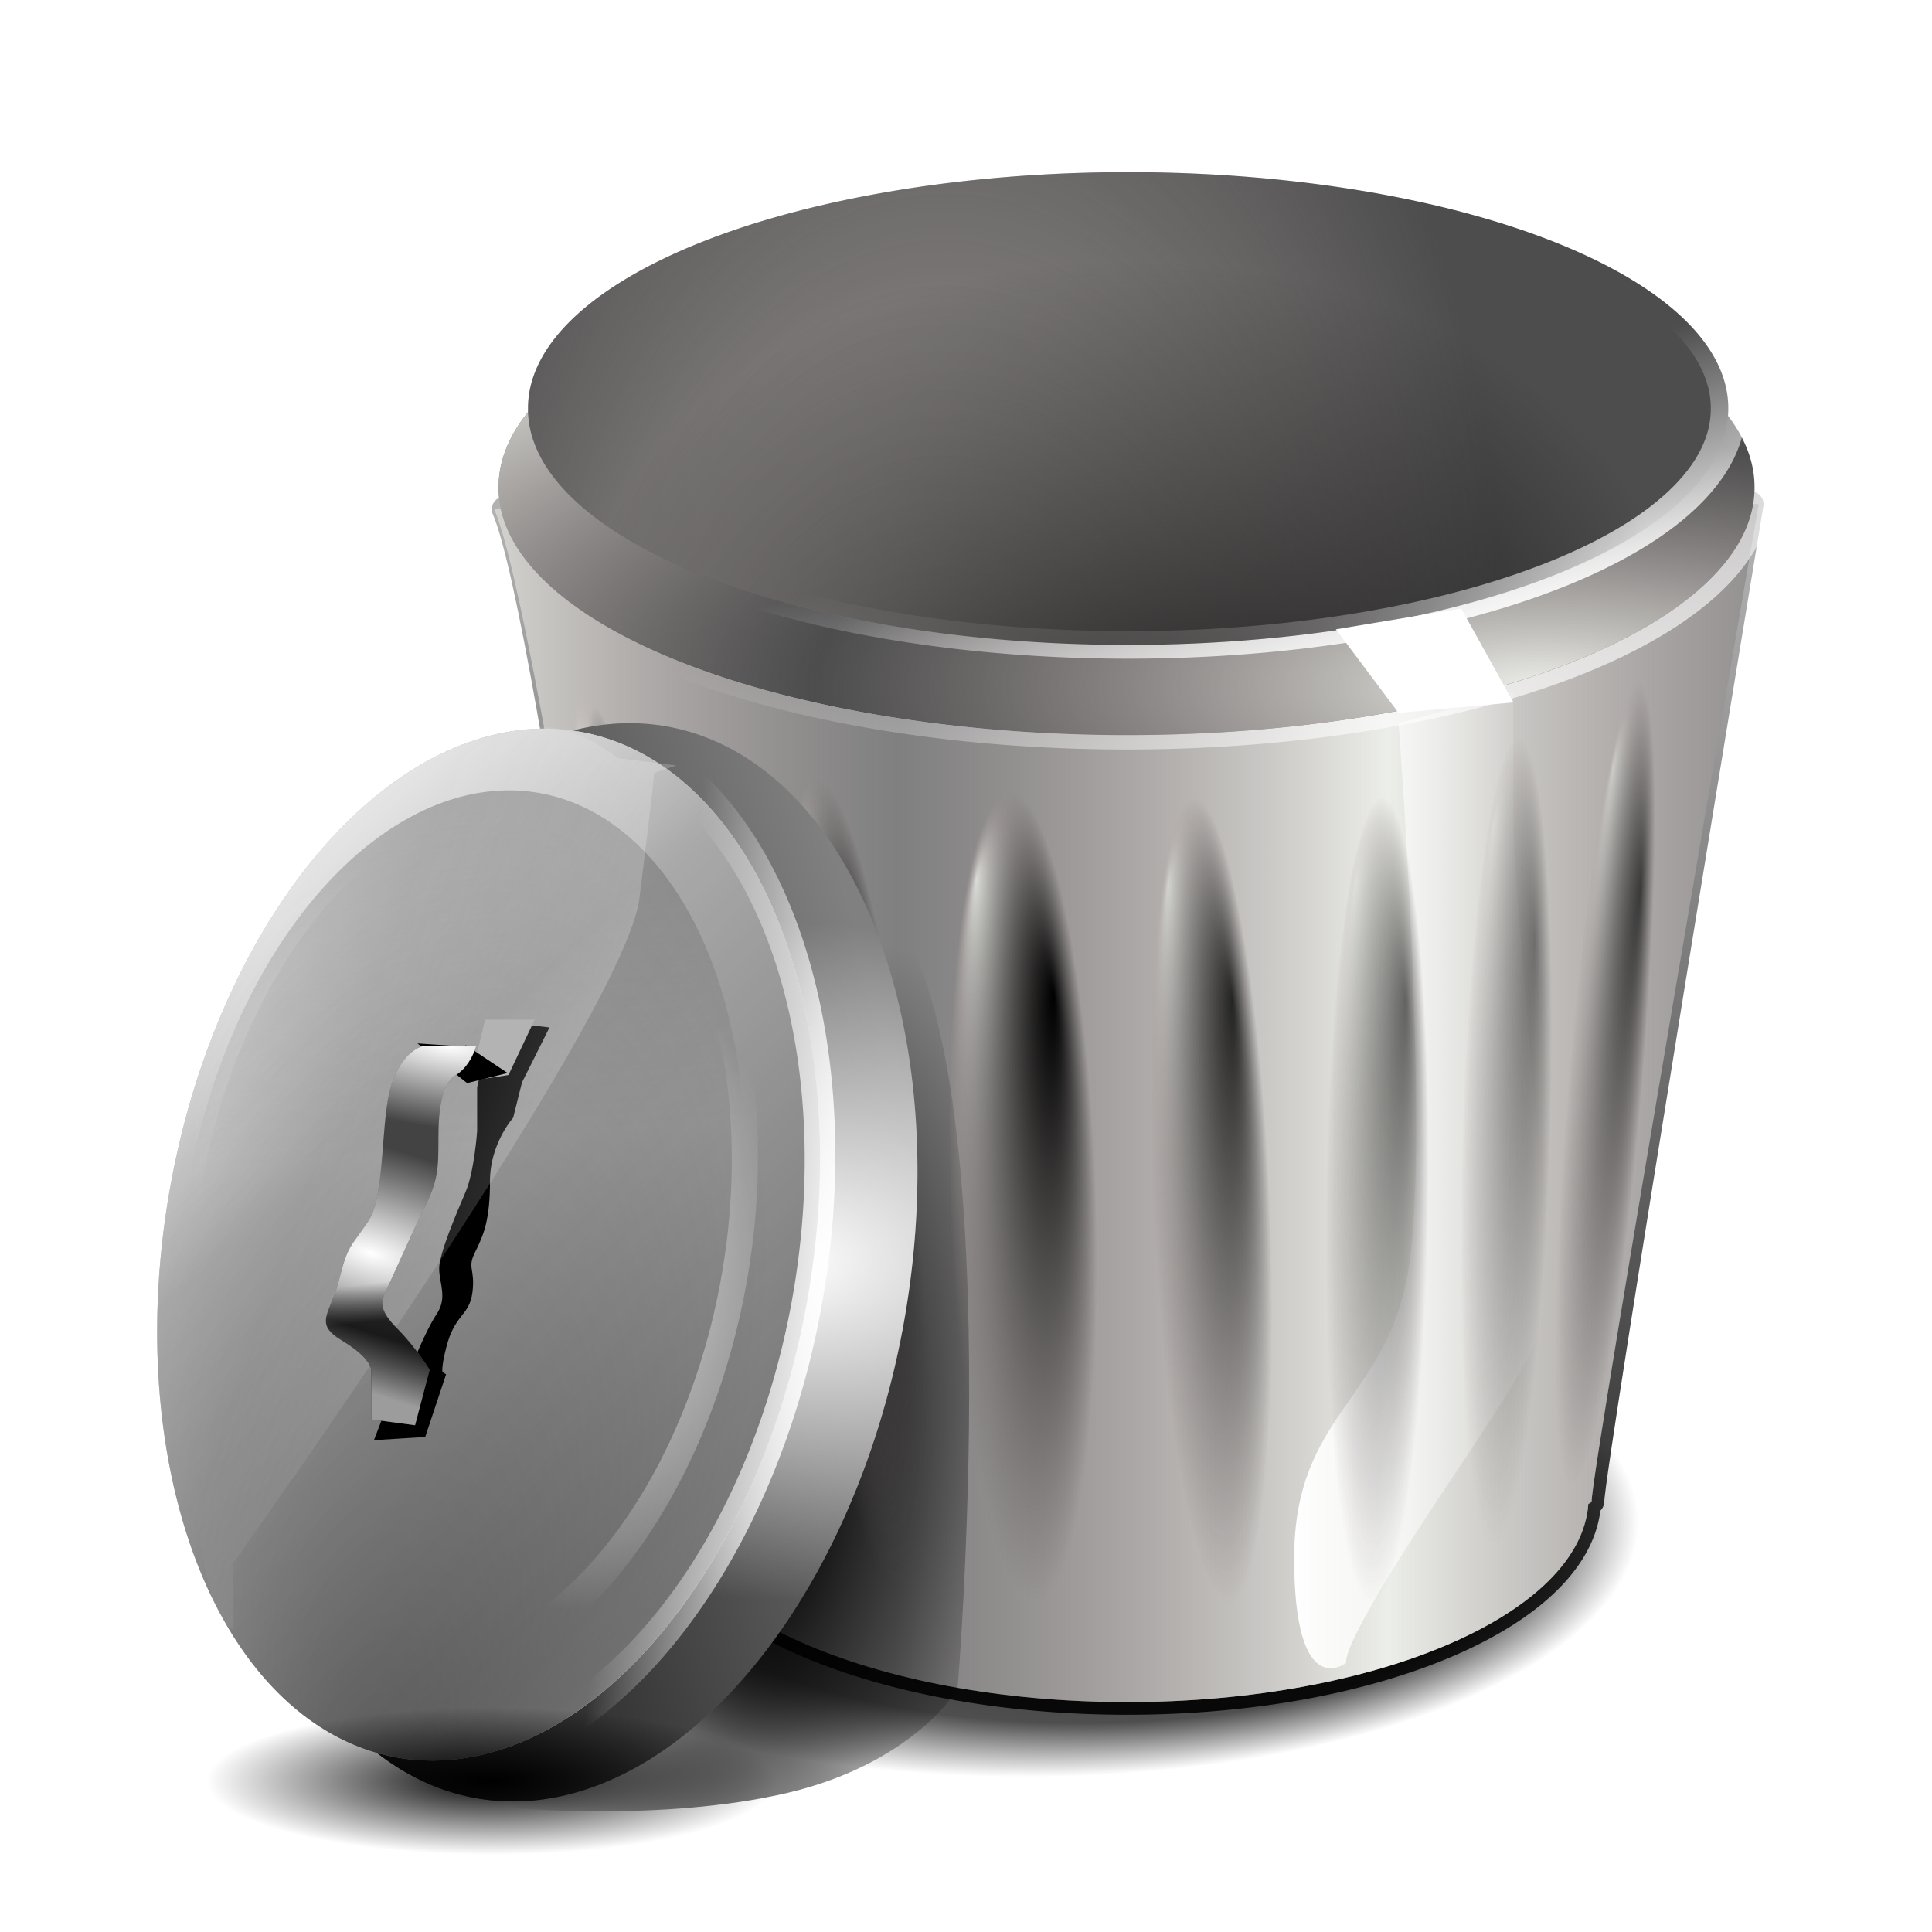<?xml version="1.0" encoding="UTF-8" standalone="no"?>
<!-- Created with Inkscape (http://www.inkscape.org/) -->

<svg
   xmlns:dc="http://purl.org/dc/elements/1.1/"
   xmlns:cc="http://creativecommons.org/ns#"
   xmlns:rdf="http://www.w3.org/1999/02/22-rdf-syntax-ns#"
   xmlns:svg="http://www.w3.org/2000/svg"
   xmlns="http://www.w3.org/2000/svg"
   xmlns:xlink="http://www.w3.org/1999/xlink"
   xmlns:sodipodi="http://sodipodi.sourceforge.net/DTD/sodipodi-0.dtd"
   xmlns:inkscape="http://www.inkscape.org/namespaces/inkscape"
   width="250"
   height="250"
   viewBox="0 0 250 250"
   preserveAspectRatio="xMidYMid meet"
   id="svg2"
   sodipodi:version="0.32"
   inkscape:version="0.48.3.1 r9886"
   sodipodi:docname="trash.svg"
   inkscape:output_extension="org.inkscape.output.svg.inkscape"
   version="1.0"
   inkscape:export-filename="/home/hrum/Pictures/openclipart/trash.png"
   inkscape:export-xdpi="29"
   inkscape:export-ydpi="29">
  <title
     id="title162">trash</title>
  <defs
     id="defs4">
    <inkscape:perspective
       sodipodi:type="inkscape:persp3d"
       inkscape:vp_x="0 : 526.18109 : 1"
       inkscape:vp_y="0 : 1000 : 0"
       inkscape:vp_z="744.09448 : 526.18109 : 1"
       inkscape:persp3d-origin="372.04724 : 350.78739 : 1"
       id="perspective160" />
    <linearGradient
       id="linearGradient3482"
       inkscape:collect="always">
      <stop
         id="stop3484"
         offset="0"
         style="stop-color:#ffffff;stop-opacity:0.751" />
      <stop
         id="stop3486"
         offset="1"
         style="stop-color:#ffffff;stop-opacity:0;" />
    </linearGradient>
    <linearGradient
       inkscape:collect="always"
       id="linearGradient3470">
      <stop
         style="stop-color:#000000;stop-opacity:1;"
         offset="0"
         id="stop3472" />
      <stop
         style="stop-color:#000000;stop-opacity:0;"
         offset="1"
         id="stop3474" />
    </linearGradient>
    <linearGradient
       inkscape:collect="always"
       id="linearGradient3438">
      <stop
         style="stop-color:#000000;stop-opacity:1;"
         offset="0"
         id="stop3440" />
      <stop
         style="stop-color:#000000;stop-opacity:0;"
         offset="1"
         id="stop3442" />
    </linearGradient>
    <linearGradient
       inkscape:collect="always"
       id="linearGradient3398">
      <stop
         style="stop-color:#000000;stop-opacity:1;"
         offset="0"
         id="stop3400" />
      <stop
         style="stop-color:#000000;stop-opacity:0;"
         offset="1"
         id="stop3402" />
    </linearGradient>
    <linearGradient
       inkscape:collect="always"
       id="linearGradient3390">
      <stop
         style="stop-color:#ffffff;stop-opacity:1;"
         offset="0"
         id="stop3392" />
      <stop
         style="stop-color:#ffffff;stop-opacity:0;"
         offset="1"
         id="stop3394" />
    </linearGradient>
    <linearGradient
       inkscape:collect="always"
       id="linearGradient3334">
      <stop
         style="stop-color:#000000;stop-opacity:1;"
         offset="0"
         id="stop3336" />
      <stop
         style="stop-color:#000000;stop-opacity:0;"
         offset="1"
         id="stop3338" />
    </linearGradient>
    <linearGradient
       id="linearGradient3308"
       inkscape:collect="always">
      <stop
         id="stop3310"
         offset="0"
         style="stop-color:#000000;stop-opacity:0.287" />
      <stop
         id="stop3312"
         offset="1"
         style="stop-color:#000000;stop-opacity:0;" />
    </linearGradient>
    <linearGradient
       inkscape:collect="always"
       id="linearGradient3274">
      <stop
         style="stop-color:#000000;stop-opacity:1;"
         offset="0"
         id="stop3276" />
      <stop
         style="stop-color:#000000;stop-opacity:0;"
         offset="1"
         id="stop3278" />
    </linearGradient>
    <linearGradient
       inkscape:collect="always"
       id="linearGradient3250">
      <stop
         style="stop-color:#000000;stop-opacity:1;"
         offset="0"
         id="stop3252" />
      <stop
         id="stop3258"
         offset="0.728"
         style="stop-color:#000000;stop-opacity:0.811" />
      <stop
         style="stop-color:#000000;stop-opacity:0;"
         offset="1"
         id="stop3254" />
    </linearGradient>
    <linearGradient
       inkscape:collect="always"
       id="linearGradient3240">
      <stop
         style="stop-color:#ffffff;stop-opacity:1;"
         offset="0"
         id="stop3242" />
      <stop
         style="stop-color:#ffffff;stop-opacity:0;"
         offset="1"
         id="stop3244" />
    </linearGradient>
    <linearGradient
       inkscape:collect="always"
       id="linearGradient3228">
      <stop
         style="stop-color:#000000;stop-opacity:1;"
         offset="0"
         id="stop3230" />
      <stop
         style="stop-color:#000000;stop-opacity:0;"
         offset="1"
         id="stop3232" />
    </linearGradient>
    <linearGradient
       inkscape:collect="always"
       id="linearGradient3137">
      <stop
         style="stop-color:#000000;stop-opacity:1;"
         offset="0"
         id="stop3139" />
      <stop
         style="stop-color:#000000;stop-opacity:0;"
         offset="1"
         id="stop3141" />
    </linearGradient>
    <linearGradient
       inkscape:collect="always"
       id="linearGradient3129">
      <stop
         style="stop-color:#ffffff;stop-opacity:1;"
         offset="0"
         id="stop3131" />
      <stop
         style="stop-color:#ffffff;stop-opacity:0;"
         offset="1"
         id="stop3133" />
    </linearGradient>
    <linearGradient
       inkscape:collect="always"
       id="linearGradient3121">
      <stop
         style="stop-color:#ffffff;stop-opacity:1;"
         offset="0"
         id="stop3123" />
      <stop
         style="stop-color:#ffffff;stop-opacity:0;"
         offset="1"
         id="stop3125" />
    </linearGradient>
    <linearGradient
       inkscape:collect="always"
       id="linearGradient2958">
      <stop
         style="stop-color:#000000;stop-opacity:1;"
         offset="0"
         id="stop2960" />
      <stop
         style="stop-color:#000000;stop-opacity:0;"
         offset="1"
         id="stop2962" />
    </linearGradient>
    <linearGradient
       id="linearGradient2898">
      <stop
         style="stop-color:#eceee9;stop-opacity:1;"
         offset="0"
         id="stop2900" />
      <stop
         style="stop-color:#c6b6b6;stop-opacity:0;"
         offset="1"
         id="stop2902" />
    </linearGradient>
    <radialGradient
       inkscape:collect="always"
       xlink:href="#linearGradient2898"
       id="radialGradient2904"
       cx="204.14"
       cy="464.341"
       fx="199.919"
       fy="598.39"
       r="171.429"
       gradientTransform="matrix(0.926,-4.6209423e-8,6.1492962e-8,1.989,45.685,-460.636)"
       gradientUnits="userSpaceOnUse" />
    <radialGradient
       inkscape:collect="always"
       xlink:href="#linearGradient2898"
       id="radialGradient2916"
       cx="398.49"
       cy="499.075"
       fx="398.49"
       fy="499.075"
       r="171.429"
       gradientTransform="matrix(1.155,0,0,0.5,-61.865,180.467)"
       gradientUnits="userSpaceOnUse"
       spreadMethod="reflect" />
    <linearGradient
       inkscape:collect="always"
       xlink:href="#linearGradient2898"
       id="linearGradient2944"
       x1="368.311"
       y1="546.772"
       x2="502.325"
       y2="546.772"
       gradientUnits="userSpaceOnUse"
       spreadMethod="reflect"
       gradientTransform="matrix(0.473,0,0,0.473,110.433,439.57)" />
    <radialGradient
       inkscape:collect="always"
       xlink:href="#linearGradient2898"
       id="radialGradient2970"
       gradientUnits="userSpaceOnUse"
       gradientTransform="matrix(1,0,0,4.125,0,-1763.933)"
       cx="264.66"
       cy="564.458"
       fx="252.538"
       fy="545.357"
       r="24.244" />
    <radialGradient
       inkscape:collect="always"
       xlink:href="#linearGradient2958"
       id="radialGradient2972"
       gradientUnits="userSpaceOnUse"
       gradientTransform="matrix(1,0,0,4.125,0,-1763.933)"
       cx="264.66"
       cy="564.458"
       fx="277.077"
       fy="552.417"
       r="24.244" />
    <radialGradient
       inkscape:collect="always"
       xlink:href="#linearGradient2898"
       id="radialGradient2980"
       gradientUnits="userSpaceOnUse"
       gradientTransform="matrix(1,0,0,4.125,0,-1763.933)"
       cx="264.66"
       cy="564.458"
       fx="252.538"
       fy="545.357"
       r="24.244" />
    <radialGradient
       inkscape:collect="always"
       xlink:href="#linearGradient2958"
       id="radialGradient2982"
       gradientUnits="userSpaceOnUse"
       gradientTransform="matrix(1,0,0,4.125,0,-1763.933)"
       cx="264.66"
       cy="564.458"
       fx="277.077"
       fy="552.417"
       r="24.244" />
    <radialGradient
       inkscape:collect="always"
       xlink:href="#linearGradient2898"
       id="radialGradient2990"
       gradientUnits="userSpaceOnUse"
       gradientTransform="matrix(1,0,0,4.125,0,-1763.933)"
       cx="264.66"
       cy="564.458"
       fx="252.538"
       fy="545.357"
       r="24.244" />
    <radialGradient
       inkscape:collect="always"
       xlink:href="#linearGradient2958"
       id="radialGradient2992"
       gradientUnits="userSpaceOnUse"
       gradientTransform="matrix(1,0,0,4.125,0,-1763.933)"
       cx="264.66"
       cy="564.458"
       fx="277.077"
       fy="552.417"
       r="24.244" />
    <radialGradient
       inkscape:collect="always"
       xlink:href="#linearGradient2898"
       id="radialGradient3000"
       gradientUnits="userSpaceOnUse"
       gradientTransform="matrix(1,0,0,4.125,0,-1763.933)"
       cx="264.66"
       cy="564.458"
       fx="252.538"
       fy="545.357"
       r="24.244" />
    <radialGradient
       inkscape:collect="always"
       xlink:href="#linearGradient2958"
       id="radialGradient3002"
       gradientUnits="userSpaceOnUse"
       gradientTransform="matrix(1,0,0,4.125,0,-1763.933)"
       cx="264.66"
       cy="564.458"
       fx="277.077"
       fy="552.417"
       r="24.244" />
    <radialGradient
       inkscape:collect="always"
       xlink:href="#linearGradient2898"
       id="radialGradient3010"
       gradientUnits="userSpaceOnUse"
       gradientTransform="matrix(1,0,0,4.125,0,-1763.933)"
       cx="264.66"
       cy="564.458"
       fx="252.538"
       fy="545.357"
       r="24.244" />
    <radialGradient
       inkscape:collect="always"
       xlink:href="#linearGradient2958"
       id="radialGradient3012"
       gradientUnits="userSpaceOnUse"
       gradientTransform="matrix(1,0,0,4.125,0,-1763.933)"
       cx="264.66"
       cy="564.458"
       fx="277.077"
       fy="552.417"
       r="24.244" />
    <radialGradient
       inkscape:collect="always"
       xlink:href="#linearGradient2898"
       id="radialGradient3086"
       gradientUnits="userSpaceOnUse"
       gradientTransform="matrix(1,0,0,4.125,0,-1763.933)"
       cx="264.66"
       cy="564.458"
       fx="252.538"
       fy="545.357"
       r="24.244" />
    <radialGradient
       inkscape:collect="always"
       xlink:href="#linearGradient2958"
       id="radialGradient3088"
       gradientUnits="userSpaceOnUse"
       gradientTransform="matrix(1,0,0,4.125,0,-1763.933)"
       cx="264.66"
       cy="564.458"
       fx="277.077"
       fy="552.417"
       r="24.244" />
    <radialGradient
       inkscape:collect="always"
       xlink:href="#linearGradient2898"
       id="radialGradient3090"
       gradientUnits="userSpaceOnUse"
       gradientTransform="matrix(1,0,0,4.125,0,-1763.933)"
       cx="264.66"
       cy="564.458"
       fx="252.538"
       fy="545.357"
       r="24.244" />
    <radialGradient
       inkscape:collect="always"
       xlink:href="#linearGradient2958"
       id="radialGradient3092"
       gradientUnits="userSpaceOnUse"
       gradientTransform="matrix(1,0,0,4.125,0,-1763.933)"
       cx="264.66"
       cy="564.458"
       fx="277.077"
       fy="552.417"
       r="24.244" />
    <linearGradient
       inkscape:collect="always"
       xlink:href="#linearGradient3121"
       id="linearGradient3127"
       x1="396.953"
       y1="442.709"
       x2="365.059"
       y2="360.934"
       gradientUnits="userSpaceOnUse" />
    <linearGradient
       inkscape:collect="always"
       xlink:href="#linearGradient3129"
       id="linearGradient3135"
       x1="449.626"
       y1="486.284"
       x2="349.367"
       y2="314.886"
       gradientUnits="userSpaceOnUse" />
    <linearGradient
       inkscape:collect="always"
       xlink:href="#linearGradient3137"
       id="linearGradient3143"
       x1="356.76"
       y1="756.884"
       x2="368.414"
       y2="205.34"
       gradientUnits="userSpaceOnUse"
       gradientTransform="matrix(0.473,0,0,0.473,110.433,439.57)" />
    <radialGradient
       inkscape:collect="always"
       xlink:href="#linearGradient2898"
       id="radialGradient3196"
       gradientUnits="userSpaceOnUse"
       gradientTransform="matrix(1,0,0,4.125,0,-1763.933)"
       cx="264.66"
       cy="564.458"
       fx="252.538"
       fy="545.357"
       r="24.244" />
    <radialGradient
       inkscape:collect="always"
       xlink:href="#linearGradient2958"
       id="radialGradient3198"
       gradientUnits="userSpaceOnUse"
       gradientTransform="matrix(1,0,0,4.125,0,-1763.933)"
       cx="264.66"
       cy="564.458"
       fx="277.077"
       fy="552.417"
       r="24.244" />
    <radialGradient
       inkscape:collect="always"
       xlink:href="#linearGradient3228"
       id="radialGradient3234"
       cx="285.714"
       cy="532.362"
       fx="292.744"
       fy="648.239"
       r="171.429"
       gradientTransform="matrix(0.913,2.7805358e-8,0,0.816,24.844,12.107)"
       gradientUnits="userSpaceOnUse" />
    <linearGradient
       inkscape:collect="always"
       xlink:href="#linearGradient3240"
       id="linearGradient3246"
       x1="342.857"
       y1="551.689"
       x2="411.429"
       y2="551.689"
       gradientUnits="userSpaceOnUse"
       gradientTransform="matrix(0.473,0,0,0.473,110.433,439.57)" />
    <radialGradient
       inkscape:collect="always"
       xlink:href="#linearGradient3250"
       id="radialGradient3256"
       cx="284.863"
       cy="667.494"
       fx="343.452"
       fy="706.104"
       r="173.746"
       gradientTransform="matrix(1,0,0,0.366,0,423.005)"
       gradientUnits="userSpaceOnUse" />
    <linearGradient
       inkscape:collect="always"
       xlink:href="#linearGradient3274"
       id="linearGradient3272"
       x1="312.565"
       y1="728.258"
       x2="500.297"
       y2="590.708"
       gradientUnits="userSpaceOnUse" />
    <radialGradient
       inkscape:collect="always"
       xlink:href="#linearGradient3240"
       id="radialGradient3286"
       cx="400.02"
       cy="588.425"
       fx="400.02"
       fy="588.425"
       r="107.076"
       gradientTransform="matrix(0.172,0.708,-1.475,0.218,1268.111,213.42)"
       gradientUnits="userSpaceOnUse" />
    <linearGradient
       inkscape:collect="always"
       xlink:href="#linearGradient3274"
       id="linearGradient3296"
       x1="738.841"
       y1="935.024"
       x2="300.947"
       y2="534.756"
       gradientUnits="userSpaceOnUse" />
    <linearGradient
       inkscape:collect="always"
       xlink:href="#linearGradient3121"
       id="linearGradient3300"
       gradientUnits="userSpaceOnUse"
       x1="393.427"
       y1="410.528"
       x2="476.029"
       y2="498.666" />
    <radialGradient
       inkscape:collect="always"
       xlink:href="#linearGradient3308"
       id="radialGradient3304"
       cx="388.668"
       cy="655.158"
       fx="394.225"
       fy="754.89"
       r="107.076"
       gradientTransform="matrix(1,0,0,1.16,0,-101.867)"
       gradientUnits="userSpaceOnUse" />
    <linearGradient
       inkscape:collect="always"
       xlink:href="#linearGradient3129"
       id="linearGradient3322"
       x1="519.142"
       y1="639.38"
       x2="452.309"
       y2="645.062"
       gradientUnits="userSpaceOnUse" />
    <radialGradient
       inkscape:collect="always"
       xlink:href="#linearGradient3334"
       id="radialGradient3340"
       cx="196.998"
       cy="623.3"
       fx="196.998"
       fy="623.3"
       r="69.277"
       gradientTransform="matrix(0.98,0.2,-0.467,2.287,419.63,-785.857)"
       gradientUnits="userSpaceOnUse" />
    <filter
       inkscape:collect="always"
       id="filter3382"
       color-interpolation-filters="sRGB">
      <feGaussianBlur
         inkscape:collect="always"
         stdDeviation="2.156"
         id="feGaussianBlur3384" />
    </filter>
    <radialGradient
       inkscape:collect="always"
       xlink:href="#linearGradient3390"
       id="radialGradient3396"
       cx="401.509"
       cy="662.972"
       fx="401.509"
       fy="662.972"
       r="112.076"
       gradientTransform="matrix(0.822,-0.42,0.794,0.793,-439.664,275.579)"
       gradientUnits="userSpaceOnUse" />
    <linearGradient
       inkscape:collect="always"
       xlink:href="#linearGradient3398"
       id="linearGradient3404"
       x1="415.924"
       y1="170.46"
       x2="508.944"
       y2="585.604"
       gradientUnits="userSpaceOnUse" />
    <linearGradient
       inkscape:collect="always"
       xlink:href="#linearGradient3390"
       id="linearGradient3416"
       x1="353.553"
       y1="625.841"
       x2="78.792"
       y2="532.907"
       gradientUnits="userSpaceOnUse"
       gradientTransform="matrix(0.473,0,0,0.473,110.433,439.57)" />
    <radialGradient
       inkscape:collect="always"
       xlink:href="#linearGradient3438"
       id="radialGradient3444"
       cx="210.112"
       cy="721.032"
       fx="210.112"
       fy="721.032"
       r="54.548"
       gradientTransform="matrix(1,0,0,0.259,0,534.098)"
       gradientUnits="userSpaceOnUse" />
    <radialGradient
       inkscape:collect="always"
       xlink:href="#linearGradient3240"
       id="radialGradient3456"
       cx="154.014"
       cy="570.196"
       fx="154.014"
       fy="570.196"
       r="18.408"
       gradientTransform="matrix(0.209,-0.718,1.817,0.529,-915.175,518.803)"
       gradientUnits="userSpaceOnUse" />
    <radialGradient
       inkscape:collect="always"
       xlink:href="#linearGradient3240"
       id="radialGradient3466"
       gradientUnits="userSpaceOnUse"
       gradientTransform="matrix(0.086,-0.574,1.871,0.28,-922.708,633.393)"
       cx="192.249"
       cy="571.408"
       fx="192.249"
       fy="571.408"
       r="18.408" />
    <linearGradient
       inkscape:collect="always"
       xlink:href="#linearGradient3470"
       id="linearGradient3476"
       x1="159.613"
       y1="600.219"
       x2="158.571"
       y2="590.934"
       gradientUnits="userSpaceOnUse"
       gradientTransform="matrix(0.529,0,0,0.529,65.495,401.569)" />
    <linearGradient
       inkscape:collect="always"
       xlink:href="#linearGradient3482"
       id="linearGradient3480"
       gradientUnits="userSpaceOnUse"
       x1="168.735"
       y1="618.076"
       x2="173.021"
       y2="604.505"
       gradientTransform="matrix(0.529,0,0,0.529,65.495,401.569)" />
    <filter
       inkscape:collect="always"
       id="filter3534"
       color-interpolation-filters="sRGB">
      <feGaussianBlur
         inkscape:collect="always"
         stdDeviation="1.37"
         id="feGaussianBlur3536" />
    </filter>
  </defs>
  <sodipodi:namedview
     id="base"
     pagecolor="#ffffff"
     bordercolor="#666666"
     borderopacity="1.0"
     gridtolerance="10000"
     guidetolerance="10"
     objecttolerance="10"
     inkscape:pageopacity="0.0"
     inkscape:pageshadow="2"
     inkscape:zoom="0.7"
     inkscape:cx="232.89597"
     inkscape:cy="237.45225"
     inkscape:document-units="px"
     inkscape:current-layer="layer1"
     showgrid="false"
     showguides="true"
     inkscape:guide-bbox="true"
     inkscape:window-width="1053"
     inkscape:window-height="715"
     inkscape:window-x="163"
     inkscape:window-y="24"
     inkscape:window-maximized="0" />
  <g
     inkscape:label="Layer 1"
     inkscape:groupmode="layer"
     id="layer1"
     transform="translate(-105.056,-547.676)">
    <rect
       style="opacity:0.751;fill:none;stroke:none;stroke-width:10;marker:none;visibility:visible;display:inline;overflow:visible;enable-background:accumulate"
       id="rect3538"
       width="521.239"
       height="529.32"
       x="105.056"
       y="268.484"
       inkscape:export-filename="C:\Documents and Settings\kostia.VVCDC\trash.png"
       inkscape:export-xdpi="31.965542"
       inkscape:export-ydpi="31.965542" />
    <path
       sodipodi:type="arc"
       style="opacity:0.854;fill:url(#radialGradient3256);fill-opacity:1;fill-rule:evenodd;stroke:none;stroke-width:10;marker:none;visibility:visible;display:inline;overflow:visible;enable-background:accumulate"
       id="path3248"
       sodipodi:cx="284.86301"
       sodipodi:cy="667.49408"
       sodipodi:rx="173.74623"
       sodipodi:ry="63.63961"
       d="m 458.609,667.494 a 173.746,63.64 0 1 1 -347.492,0 173.746,63.64 0 1 1 347.492,0 z"
       transform="matrix(0.458,0,0,0.518,107.067,399.01)" />
    <path
       style="fill:#ffffff;fill-opacity:1;fill-rule:evenodd;stroke:url(#linearGradient3143);stroke-width:3.281;stroke-linecap:butt;stroke-linejoin:round;stroke-miterlimit:4;stroke-opacity:1;stroke-dasharray:none;stroke-dashoffset:0;marker:none;visibility:visible;display:inline;overflow:visible;enable-background:accumulate"
       d="m 331.615,612.908 -161.279,0.665 c 6.114,14.092 20.747,127.551 20.864,127.688 -9.4e-4,0.059 0,0.118 0,0.177 0,14.62 26.754,26.489 59.715,26.489 32.334,0 58.679,-11.411 59.671,-25.647 0.277,-0.119 0.428,-0.245 0.428,-0.384 0,-4.052 20.601,-128.988 20.601,-128.988 z"
       id="path2314"
       sodipodi:nodetypes="cccsscsc"
       inkscape:connector-curvature="0" />
    <path
       sodipodi:nodetypes="cccsscsc"
       id="path2918"
       d="m 332.628,612.908 -163.642,0.665 c 6.114,14.092 22.097,127.551 22.215,127.688 -9.4e-4,0.059 0,0.118 0,0.177 0,14.62 26.754,26.489 59.715,26.489 32.334,0 58.679,-11.411 59.671,-25.647 0.277,-0.119 0.428,-0.245 0.428,-0.384 0,-4.052 21.614,-128.988 21.614,-128.988 z"
       style="fill:#808080;fill-opacity:1;fill-rule:evenodd;stroke:none;stroke-width:6.94;marker:none;visibility:visible;display:inline;overflow:visible;enable-background:accumulate"
       inkscape:connector-curvature="0" />
    <path
       style="fill:url(#linearGradient2944);fill-opacity:1;fill-rule:evenodd;stroke:none;stroke-width:6.94;marker:none;visibility:visible;display:inline;overflow:visible;enable-background:accumulate"
       d="m 332.628,612.908 -163.642,0.665 c 6.114,14.092 22.097,127.551 22.215,127.688 -9.4e-4,0.059 0,0.118 0,0.177 0,14.62 26.754,26.489 59.715,26.489 32.334,0 58.679,-11.411 59.671,-25.647 0.277,-0.119 0.428,-0.245 0.428,-0.384 0,-4.052 21.614,-128.988 21.614,-128.988 z"
       id="path2936"
       sodipodi:nodetypes="cccsscsc"
       inkscape:connector-curvature="0" />
    <path
       style="fill:url(#radialGradient3340);fill-opacity:1;fill-rule:evenodd;stroke:none;filter:url(#filter3382)"
       d="m 246.477,755.377 c 0,0 42.426,4.041 76.772,-4.041 34.345,-8.081 46.467,-28.284 46.467,-28.284 0,0 16.162,-191.929 -24.244,-218.193 -40.406,-26.264 -64.65,12.122 -80.812,44.447 -16.162,32.325 -30.305,80.812 -30.305,94.954 0,14.142 6.061,44.447 6.061,54.548 0,10.102 2.02,54.548 6.061,56.569 z"
       id="path3332"
       inkscape:connector-curvature="0"
       transform="matrix(0.473,0,0,0.473,54.081,424.288)" />
    <path
       transform="matrix(0.474,0,0,0.373,115.403,476.122)"
       d="m 457.143,360.934 a 171.429,85.714 0 1 1 -342.857,0 171.429,85.714 0 1 1 342.857,0 z"
       sodipodi:ry="85.714287"
       sodipodi:rx="171.42857"
       sodipodi:cy="360.93362"
       sodipodi:cx="285.71429"
       id="path2312"
       style="fill:#ffffff;fill-opacity:1;fill-rule:evenodd;stroke:url(#linearGradient3135);stroke-width:10;stroke-linecap:butt;stroke-linejoin:round;stroke-miterlimit:4;stroke-opacity:1;stroke-dasharray:none;stroke-dashoffset:0;marker:none;visibility:visible;display:inline;overflow:visible;enable-background:accumulate"
       sodipodi:type="arc" />
    <path
       sodipodi:type="arc"
       style="fill:#4d4d4d;fill-opacity:1;fill-rule:evenodd;stroke:none;stroke-width:10;marker:none;visibility:visible;display:inline;overflow:visible;enable-background:accumulate"
       id="path2906"
       sodipodi:cx="285.71429"
       sodipodi:cy="360.93362"
       sodipodi:rx="171.42857"
       sodipodi:ry="85.714287"
       d="m 457.143,360.934 a 171.429,85.714 0 1 1 -342.857,0 171.429,85.714 0 1 1 342.857,0 z"
       transform="matrix(0.474,0,0,0.373,115.403,476.122)" />
    <path
       transform="matrix(0.474,0,0,0.373,115.403,476.122)"
       d="m 457.143,360.934 a 171.429,85.714 0 1 1 -342.857,0 171.429,85.714 0 1 1 342.857,0 z"
       sodipodi:ry="85.714287"
       sodipodi:rx="171.42857"
       sodipodi:cy="360.93362"
       sodipodi:cx="285.71429"
       id="path2908"
       style="fill:url(#radialGradient2916);fill-opacity:1;fill-rule:evenodd;stroke:none;stroke-width:10;marker:none;visibility:visible;display:inline;overflow:visible;enable-background:accumulate"
       sodipodi:type="arc" />
    <path
       sodipodi:type="arc"
       style="fill:#4d4d4d;fill-opacity:1;fill-rule:evenodd;stroke:url(#linearGradient3127);stroke-width:10;stroke-linecap:butt;stroke-linejoin:round;stroke-miterlimit:4;stroke-opacity:1;stroke-dasharray:none;stroke-dashoffset:0;marker:none;visibility:visible;display:inline;overflow:visible;enable-background:accumulate"
       id="path2310"
       sodipodi:cx="285.71429"
       sodipodi:cy="360.93362"
       sodipodi:rx="171.42857"
       sodipodi:ry="85.714287"
       d="m 457.143,360.934 a 171.429,85.714 0 1 1 -342.857,0 171.429,85.714 0 1 1 342.857,0 z"
       transform="matrix(0.453,0,0,0.356,121.61,472.048)" />
    <path
       transform="matrix(0.453,0,0,0.356,121.61,472.048)"
       d="m 457.143,360.934 a 171.429,85.714 0 1 1 -342.857,0 171.429,85.714 0 1 1 342.857,0 z"
       sodipodi:ry="85.714287"
       sodipodi:rx="171.42857"
       sodipodi:cy="360.93362"
       sodipodi:cx="285.71429"
       id="path2319"
       style="fill:url(#radialGradient2904);fill-opacity:1;fill-rule:evenodd;stroke:none;stroke-width:10;marker:none;visibility:visible;display:inline;overflow:visible;enable-background:accumulate"
       sodipodi:type="arc" />
    <g
       style="opacity:0.654"
       id="g3054"
       transform="matrix(0.372,-0.069,0.181,0.983,-57.015,-14.547)" />
    <path
       style="fill:url(#linearGradient3246);fill-opacity:1;fill-rule:evenodd;stroke:none"
       d="m 286.028,641.27 c 0,0 4.052,52.678 1.351,70.238 -2.701,17.559 -14.858,18.91 -14.858,37.82 0,18.91 6.754,13.507 6.754,13.507 0,0 -1.351,-1.351 12.157,-21.612 13.507,-20.261 13.507,-20.261 13.507,-29.716 0,-9.455 -4.052,-49.977 -4.052,-56.731 0,-6.754 0,-17.559 0,-17.559 l -14.858,4.052 z"
       id="path3238"
       inkscape:connector-curvature="0" />
    <g
       id="g3200"
       transform="matrix(0.459,-0.004,0.004,0.459,113.013,446.163)">
      <g
         transform="matrix(0.744,-0.017,0.023,1,52.199,0.412)"
         id="g2966">
        <path
           sodipodi:type="arc"
           style="fill:url(#radialGradient2970);fill-opacity:1;fill-rule:evenodd;stroke:none;stroke-width:10;marker:none;visibility:visible;display:inline;overflow:visible;enable-background:accumulate"
           id="path2946"
           sodipodi:cx="264.65997"
           sodipodi:cy="564.4585"
           sodipodi:rx="24.243662"
           sodipodi:ry="100.0051"
           d="m 288.904,564.458 c 0,55.231 -10.854,100.005 -24.244,100.005 -13.389,0 -24.244,-44.774 -24.244,-100.005 0,-55.231 10.854,-100.005 24.244,-100.005 13.389,0 24.244,44.774 24.244,100.005 z"
           transform="matrix(1.139,0,0,1.139,-31.371,-78.144)" />
        <path
           transform="matrix(1.139,0,0,1.139,-31.371,-78.144)"
           d="m 288.904,564.458 c 0,55.231 -10.854,100.005 -24.244,100.005 -13.389,0 -24.244,-44.774 -24.244,-100.005 0,-55.231 10.854,-100.005 24.244,-100.005 13.389,0 24.244,44.774 24.244,100.005 z"
           sodipodi:ry="100.0051"
           sodipodi:rx="24.243662"
           sodipodi:cy="564.4585"
           sodipodi:cx="264.65997"
           id="path2956"
           style="fill:url(#radialGradient2972);fill-opacity:1;fill-rule:evenodd;stroke:none;stroke-width:10;marker:none;visibility:visible;display:inline;overflow:visible;enable-background:accumulate"
           sodipodi:type="arc" />
      </g>
      <g
         style="opacity:0.654"
         id="g2974"
         transform="matrix(0.376,0.035,-0.092,0.996,380.98,-41.345)">
        <path
           transform="matrix(1.139,0,0,1.139,-31.371,-78.144)"
           d="m 288.904,564.458 c 0,55.231 -10.854,100.005 -24.244,100.005 -13.389,0 -24.244,-44.774 -24.244,-100.005 0,-55.231 10.854,-100.005 24.244,-100.005 13.389,0 24.244,44.774 24.244,100.005 z"
           sodipodi:ry="100.0051"
           sodipodi:rx="24.243662"
           sodipodi:cy="564.4585"
           sodipodi:cx="264.65997"
           id="path2976"
           style="fill:url(#radialGradient2980);fill-opacity:1;fill-rule:evenodd;stroke:none;stroke-width:10;marker:none;visibility:visible;display:inline;overflow:visible;enable-background:accumulate"
           sodipodi:type="arc" />
        <path
           sodipodi:type="arc"
           style="fill:url(#radialGradient2982);fill-opacity:1;fill-rule:evenodd;stroke:none;stroke-width:10;marker:none;visibility:visible;display:inline;overflow:visible;enable-background:accumulate"
           id="path2978"
           sodipodi:cx="264.65997"
           sodipodi:cy="564.4585"
           sodipodi:rx="24.243662"
           sodipodi:ry="100.0051"
           d="m 288.904,564.458 c 0,55.231 -10.854,100.005 -24.244,100.005 -13.389,0 -24.244,-44.774 -24.244,-100.005 0,-55.231 10.854,-100.005 24.244,-100.005 13.389,0 24.244,44.774 24.244,100.005 z"
           transform="matrix(1.139,0,0,1.139,-31.371,-78.144)" />
      </g>
      <g
         style="opacity:0.573"
         id="g2984"
         transform="matrix(0.524,0.012,-0.022,1,236.867,-5.001)">
        <path
           transform="matrix(1.139,0,0,1.139,-31.371,-78.144)"
           d="m 288.904,564.458 c 0,55.231 -10.854,100.005 -24.244,100.005 -13.389,0 -24.244,-44.774 -24.244,-100.005 0,-55.231 10.854,-100.005 24.244,-100.005 13.389,0 24.244,44.774 24.244,100.005 z"
           sodipodi:ry="100.0051"
           sodipodi:rx="24.243662"
           sodipodi:cy="564.4585"
           sodipodi:cx="264.65997"
           id="path2986"
           style="fill:url(#radialGradient2990);fill-opacity:1;fill-rule:evenodd;stroke:none;stroke-width:10;marker:none;visibility:visible;display:inline;overflow:visible;enable-background:accumulate"
           sodipodi:type="arc" />
        <path
           sodipodi:type="arc"
           style="fill:url(#radialGradient2992);fill-opacity:1;fill-rule:evenodd;stroke:none;stroke-width:10;marker:none;visibility:visible;display:inline;overflow:visible;enable-background:accumulate"
           id="path2988"
           sodipodi:cx="264.65997"
           sodipodi:cy="564.4585"
           sodipodi:rx="24.243662"
           sodipodi:ry="100.0051"
           d="m 288.904,564.458 c 0,55.231 -10.854,100.005 -24.244,100.005 -13.389,0 -24.244,-44.774 -24.244,-100.005 0,-55.231 10.854,-100.005 24.244,-100.005 13.389,0 24.244,44.774 24.244,100.005 z"
           transform="matrix(1.139,0,0,1.139,-31.371,-78.144)" />
      </g>
      <g
         style="opacity:0.805"
         transform="matrix(0.597,-0.021,0.035,0.999,138.231,4.064)"
         id="g2994">
        <path
           sodipodi:type="arc"
           style="fill:url(#radialGradient3000);fill-opacity:1;fill-rule:evenodd;stroke:none;stroke-width:10;marker:none;visibility:visible;display:inline;overflow:visible;enable-background:accumulate"
           id="path2996"
           sodipodi:cx="264.65997"
           sodipodi:cy="564.4585"
           sodipodi:rx="24.243662"
           sodipodi:ry="100.0051"
           d="m 288.904,564.458 c 0,55.231 -10.854,100.005 -24.244,100.005 -13.389,0 -24.244,-44.774 -24.244,-100.005 0,-55.231 10.854,-100.005 24.244,-100.005 13.389,0 24.244,44.774 24.244,100.005 z"
           transform="matrix(1.139,0,0,1.139,-31.371,-78.144)" />
        <path
           transform="matrix(1.139,0,0,1.139,-31.371,-78.144)"
           d="m 288.904,564.458 c 0,55.231 -10.854,100.005 -24.244,100.005 -13.389,0 -24.244,-44.774 -24.244,-100.005 0,-55.231 10.854,-100.005 24.244,-100.005 13.389,0 24.244,44.774 24.244,100.005 z"
           sodipodi:ry="100.0051"
           sodipodi:rx="24.243662"
           sodipodi:cy="564.4585"
           sodipodi:cx="264.65997"
           id="path2998"
           style="fill:url(#radialGradient3002);fill-opacity:1;fill-rule:evenodd;stroke:none;stroke-width:10;marker:none;visibility:visible;display:inline;overflow:visible;enable-background:accumulate"
           sodipodi:type="arc" />
      </g>
      <g
         style="opacity:0.432"
         id="g3004"
         transform="matrix(0.451,0.018,-0.04,0.999,303.277,-22.616)">
        <path
           transform="matrix(1.139,0,0,1.139,-31.371,-78.144)"
           d="m 288.904,564.458 c 0,55.231 -10.854,100.005 -24.244,100.005 -13.389,0 -24.244,-44.774 -24.244,-100.005 0,-55.231 10.854,-100.005 24.244,-100.005 13.389,0 24.244,44.774 24.244,100.005 z"
           sodipodi:ry="100.0051"
           sodipodi:rx="24.243662"
           sodipodi:cy="564.4585"
           sodipodi:cx="264.65997"
           id="path3006"
           style="fill:url(#radialGradient3010);fill-opacity:1;fill-rule:evenodd;stroke:none;stroke-width:10;marker:none;visibility:visible;display:inline;overflow:visible;enable-background:accumulate"
           sodipodi:type="arc" />
        <path
           sodipodi:type="arc"
           style="fill:url(#radialGradient3012);fill-opacity:1;fill-rule:evenodd;stroke:none;stroke-width:10;marker:none;visibility:visible;display:inline;overflow:visible;enable-background:accumulate"
           id="path3008"
           sodipodi:cx="264.65997"
           sodipodi:cy="564.4585"
           sodipodi:rx="24.243662"
           sodipodi:ry="100.0051"
           d="m 288.904,564.458 c 0,55.231 -10.854,100.005 -24.244,100.005 -13.389,0 -24.244,-44.774 -24.244,-100.005 0,-55.231 10.854,-100.005 24.244,-100.005 13.389,0 24.244,44.774 24.244,100.005 z"
           transform="matrix(1.139,0,0,1.139,-31.371,-78.144)" />
      </g>
      <g
         transform="matrix(0.804,0,0,1,31.514,4.286)"
         id="g3188">
        <path
           transform="matrix(0.423,-0.078,0.207,1.12,-69.993,-86.387)"
           d="m 288.904,564.458 c 0,55.231 -10.854,100.005 -24.244,100.005 -13.389,0 -24.244,-44.774 -24.244,-100.005 0,-55.231 10.854,-100.005 24.244,-100.005 13.389,0 24.244,44.774 24.244,100.005 z"
           sodipodi:ry="100.0051"
           sodipodi:rx="24.243662"
           sodipodi:cy="564.4585"
           sodipodi:cx="264.65997"
           id="path3056"
           style="fill:url(#radialGradient3196);fill-opacity:1;fill-rule:evenodd;stroke:none;stroke-width:10;marker:none;visibility:visible;display:inline;overflow:visible;enable-background:accumulate"
           sodipodi:type="arc" />
        <path
           sodipodi:type="arc"
           style="fill:url(#radialGradient3198);fill-opacity:1;fill-rule:evenodd;stroke:none;stroke-width:10;marker:none;visibility:visible;display:inline;overflow:visible;enable-background:accumulate"
           id="path3058"
           sodipodi:cx="264.65997"
           sodipodi:cy="564.4585"
           sodipodi:rx="24.243662"
           sodipodi:ry="100.0051"
           d="m 288.904,564.458 c 0,55.231 -10.854,100.005 -24.244,100.005 -13.389,0 -24.244,-44.774 -24.244,-100.005 0,-55.231 10.854,-100.005 24.244,-100.005 13.389,0 24.244,44.774 24.244,100.005 z"
           transform="matrix(0.423,-0.078,0.207,1.12,-64.993,-82.101)" />
      </g>
      <g
         id="g3066"
         transform="matrix(0.595,-0.055,0.092,0.996,6.707,8.079)"
         style="opacity:0.805">
        <path
           transform="matrix(1.139,0,0,1.139,-31.371,-78.144)"
           d="m 288.904,564.458 c 0,55.231 -10.854,100.005 -24.244,100.005 -13.389,0 -24.244,-44.774 -24.244,-100.005 0,-55.231 10.854,-100.005 24.244,-100.005 13.389,0 24.244,44.774 24.244,100.005 z"
           sodipodi:ry="100.0051"
           sodipodi:rx="24.243662"
           sodipodi:cy="564.4585"
           sodipodi:cx="264.65997"
           id="path3068"
           style="fill:url(#radialGradient3086);fill-opacity:1;fill-rule:evenodd;stroke:none;stroke-width:10;marker:none;visibility:visible;display:inline;overflow:visible;enable-background:accumulate"
           sodipodi:type="arc" />
        <path
           sodipodi:type="arc"
           style="fill:url(#radialGradient3088);fill-opacity:1;fill-rule:evenodd;stroke:none;stroke-width:10;marker:none;visibility:visible;display:inline;overflow:visible;enable-background:accumulate"
           id="path3070"
           sodipodi:cx="264.65997"
           sodipodi:cy="564.4585"
           sodipodi:rx="24.243662"
           sodipodi:ry="100.0051"
           d="m 288.904,564.458 c 0,55.231 -10.854,100.005 -24.244,100.005 -13.389,0 -24.244,-44.774 -24.244,-100.005 0,-55.231 10.854,-100.005 24.244,-100.005 13.389,0 24.244,44.774 24.244,100.005 z"
           transform="matrix(1.139,0,0,1.139,-31.371,-78.144)" />
      </g>
      <g
         transform="matrix(0.447,-0.064,0.142,0.99,-15.116,2.395)"
         id="g3072"
         style="opacity:0.432">
        <path
           sodipodi:type="arc"
           style="fill:url(#radialGradient3090);fill-opacity:1;fill-rule:evenodd;stroke:none;stroke-width:10;marker:none;visibility:visible;display:inline;overflow:visible;enable-background:accumulate"
           id="path3074"
           sodipodi:cx="264.65997"
           sodipodi:cy="564.4585"
           sodipodi:rx="24.243662"
           sodipodi:ry="100.0051"
           d="m 288.904,564.458 c 0,55.231 -10.854,100.005 -24.244,100.005 -13.389,0 -24.244,-44.774 -24.244,-100.005 0,-55.231 10.854,-100.005 24.244,-100.005 13.389,0 24.244,44.774 24.244,100.005 z"
           transform="matrix(1.139,0,0,1.139,-31.371,-78.144)" />
        <path
           transform="matrix(1.139,0,0,1.139,-31.371,-78.144)"
           d="m 288.904,564.458 c 0,55.231 -10.854,100.005 -24.244,100.005 -13.389,0 -24.244,-44.774 -24.244,-100.005 0,-55.231 10.854,-100.005 24.244,-100.005 13.389,0 24.244,44.774 24.244,100.005 z"
           sodipodi:ry="100.0051"
           sodipodi:rx="24.243662"
           sodipodi:cy="564.4585"
           sodipodi:cx="264.65997"
           id="path3076"
           style="fill:url(#radialGradient3092);fill-opacity:1;fill-rule:evenodd;stroke:none;stroke-width:10;marker:none;visibility:visible;display:inline;overflow:visible;enable-background:accumulate"
           sodipodi:type="arc" />
      </g>
    </g>
    <path
       sodipodi:type="arc"
       style="fill:url(#radialGradient3234);fill-opacity:1;fill-rule:evenodd;stroke:none;stroke-width:10;marker:none;visibility:visible;display:inline;overflow:visible;enable-background:accumulate"
       id="path3226"
       sodipodi:cx="285.71429"
       sodipodi:cy="360.93362"
       sodipodi:rx="171.42857"
       sodipodi:ry="85.714287"
       d="m 457.143,360.934 a 171.429,85.714 0 1 1 -342.857,0 171.429,85.714 0 1 1 342.857,0 z"
       transform="matrix(0.453,0,0,0.356,121.61,472.048)" />
    <path
       style="fill:#ffffff;fill-rule:evenodd;stroke:none"
       d="m 277.923,629.113 8.104,10.806 14.858,-1.351 -6.754,-12.157 -16.209,2.701 z"
       id="path3236"
       inkscape:connector-curvature="0" />
    <path
       sodipodi:type="arc"
       style="fill:#808080;fill-opacity:1;fill-rule:evenodd;stroke:none;stroke-width:10;marker:none;visibility:visible;display:inline;overflow:visible;enable-background:accumulate"
       id="path3260"
       sodipodi:cx="400.02042"
       sodipodi:cy="635.16919"
       sodipodi:rx="107.07617"
       sodipodi:ry="124.24876"
       d="m 507.097,635.169 a 107.076,124.249 0 1 1 -214.152,0 107.076,124.249 0 1 1 214.152,0 z"
       transform="matrix(0.4,0.082,-0.105,0.557,85.688,324.429)" />
    <path
       transform="matrix(0.4,0.082,-0.105,0.557,85.688,324.429)"
       d="m 507.097,635.169 a 107.076,124.249 0 1 1 -214.152,0 107.076,124.249 0 1 1 214.152,0 z"
       sodipodi:ry="124.24876"
       sodipodi:rx="107.07617"
       sodipodi:cy="635.16919"
       sodipodi:cx="400.02042"
       id="path3264"
       style="fill:url(#linearGradient3272);fill-opacity:1;fill-rule:evenodd;stroke:none;stroke-width:10;marker:none;visibility:visible;display:inline;overflow:visible;enable-background:accumulate"
       sodipodi:type="arc" />
    <path
       transform="matrix(0.383,0.079,-0.101,0.533,79.223,338.585)"
       d="m 507.097,635.169 a 107.076,124.249 0 1 1 -214.152,0 107.076,124.249 0 1 1 214.152,0 z"
       sodipodi:ry="124.24876"
       sodipodi:rx="107.07617"
       sodipodi:cy="635.16919"
       sodipodi:cx="400.02042"
       id="path3262"
       style="fill:#cccccc;fill-opacity:1;fill-rule:evenodd;stroke:none;stroke-width:10;marker:none;visibility:visible;display:inline;overflow:visible;enable-background:accumulate"
       sodipodi:type="arc" />
    <path
       sodipodi:type="arc"
       style="fill:url(#radialGradient3286);fill-opacity:1;fill-rule:evenodd;stroke:none;stroke-width:10;marker:none;visibility:visible;display:inline;overflow:visible;enable-background:accumulate"
       id="path3282"
       sodipodi:cx="400.02042"
       sodipodi:cy="635.16919"
       sodipodi:rx="107.07617"
       sodipodi:ry="124.24876"
       d="m 507.097,635.169 a 107.076,124.249 0 1 1 -214.152,0 107.076,124.249 0 1 1 214.152,0 z"
       transform="matrix(0.4,0.082,-0.105,0.557,85.688,324.429)" />
    <path
       sodipodi:type="arc"
       style="fill:#cccccc;fill-opacity:1;fill-rule:evenodd;stroke:none;stroke-width:10;marker:none;visibility:visible;display:inline;overflow:visible;enable-background:accumulate"
       id="path3280"
       sodipodi:cx="400.02042"
       sodipodi:cy="635.16919"
       sodipodi:rx="107.07617"
       sodipodi:ry="124.24876"
       d="m 507.097,635.169 a 107.076,124.249 0 1 1 -214.152,0 107.076,124.249 0 1 1 214.152,0 z"
       transform="matrix(0.383,0.079,-0.101,0.533,79.223,338.585)" />
    <path
       transform="matrix(0.383,0.079,-0.101,0.533,79.223,338.585)"
       d="m 507.097,635.169 a 107.076,124.249 0 1 1 -214.152,0 107.076,124.249 0 1 1 214.152,0 z"
       sodipodi:ry="124.24876"
       sodipodi:rx="107.07617"
       sodipodi:cy="635.16919"
       sodipodi:cx="400.02042"
       id="path3288"
       style="fill:url(#linearGradient3296);fill-opacity:1;fill-rule:evenodd;stroke:none;stroke-width:10;marker:none;visibility:visible;display:inline;overflow:visible;enable-background:accumulate"
       sodipodi:type="arc" />
    <path
       sodipodi:type="arc"
       style="fill:url(#linearGradient3300);fill-opacity:1;fill-rule:evenodd;stroke:none;stroke-width:10;marker:none;visibility:visible;display:inline;overflow:visible;enable-background:accumulate"
       id="path3298"
       sodipodi:cx="400.02042"
       sodipodi:cy="635.16919"
       sodipodi:rx="107.07617"
       sodipodi:ry="124.24876"
       d="m 507.097,635.169 a 107.076,124.249 0 1 1 -214.152,0 107.076,124.249 0 1 1 214.152,0 z"
       transform="matrix(0.383,0.079,-0.101,0.533,79.223,338.585)" />
    <path
       transform="matrix(0.383,0.079,-0.101,0.533,79.223,338.585)"
       d="m 507.097,635.169 a 107.076,124.249 0 1 1 -214.152,0 107.076,124.249 0 1 1 214.152,0 z"
       sodipodi:ry="124.24876"
       sodipodi:rx="107.07617"
       sodipodi:cy="635.16919"
       sodipodi:cx="400.02042"
       id="path3302"
       style="fill:url(#radialGradient3304);fill-opacity:1;fill-rule:evenodd;stroke:none;stroke-width:10;marker:none;visibility:visible;display:inline;overflow:visible;enable-background:accumulate"
       sodipodi:type="arc" />
    <path
       sodipodi:type="arc"
       style="fill:none;stroke:url(#linearGradient3322);stroke-width:10;stroke-linecap:butt;stroke-linejoin:round;stroke-miterlimit:4;stroke-opacity:1;stroke-dasharray:none;stroke-dashoffset:0;marker:none;visibility:visible;display:inline;overflow:visible;enable-background:accumulate"
       id="path3314"
       sodipodi:cx="400.02042"
       sodipodi:cy="635.16919"
       sodipodi:rx="107.07617"
       sodipodi:ry="124.24876"
       d="m 507.097,635.169 a 107.076,124.249 0 1 1 -214.152,0 107.076,124.249 0 1 1 214.152,0 z"
       transform="matrix(0.383,0.079,-0.101,0.533,79.223,338.585)" />
    <path
       sodipodi:type="arc"
       style="fill:url(#linearGradient3404);fill-opacity:1;fill-rule:evenodd;stroke:url(#radialGradient3396);stroke-width:10;stroke-linecap:butt;stroke-linejoin:round;stroke-miterlimit:4;stroke-opacity:1;stroke-dasharray:none;stroke-dashoffset:0;marker:none;visibility:visible;display:inline;overflow:visible;enable-background:accumulate"
       id="path3386"
       sodipodi:cx="400.02042"
       sodipodi:cy="635.16919"
       sodipodi:rx="107.07617"
       sodipodi:ry="124.24876"
       d="m 507.097,635.169 a 107.076,124.249 0 1 1 -214.152,0 107.076,124.249 0 1 1 214.152,0 z"
       transform="matrix(0.328,0.067,-0.086,0.456,88.155,390.62)" />
    <path
       style="fill:#000000;fill-rule:evenodd;stroke:#000000;stroke-width:1px;stroke-linecap:butt;stroke-linejoin:miter;stroke-opacity:1;filter:url(#filter3534)"
       d="m 167,627.934 11.429,-0.714 5,-15 c 0,0 -2.143,2.143 0,-6.429 2.143,-8.571 5.714,-7.857 6.429,-13.571 0.714,-5.714 -1.429,-5.714 0.714,-10 2.143,-4.286 3.571,-7.857 3.571,-17.143 0,-9.286 5.714,-15.714 5.714,-15.714 L 202,540.791 208.429,527.934 195.571,526.505 192,542.219 l 0,10.714 c 0,0 -0.714,10 -2.857,15 -2.143,5 -6.429,15 -6.429,18.571 0,3.571 2.143,7.143 -0.714,11.429 -2.857,4.286 -6.429,13.571 -6.429,13.571 l -5,7.143 L 167,627.934 z"
       id="path3492"
       transform="matrix(0.529,0,0,0.529,65.495,401.569)"
       inkscape:connector-curvature="0" />
    <path
       style="fill:url(#linearGradient3416);fill-opacity:1;fill-rule:evenodd;stroke:none"
       d="m 135.266,758.474 0,-8.596 c 0,0 50.621,-70.678 52.531,-85.96 1.91,-15.282 1.91,-16.237 1.91,-16.237 l 2.865,-0.955 -7.641,-0.955 c 0,0 -7.641,-6.686 -15.282,-2.865 -7.641,3.82 -24.833,12.416 -28.653,25.788 -3.82,13.372 -7.641,33.429 -7.641,42.98 0,9.551 -3.82,19.102 -3.82,19.102 0,0 0.955,26.743 5.731,27.698 z"
       id="path3408"
       inkscape:connector-curvature="0" />
    <path
       sodipodi:type="arc"
       style="fill:url(#radialGradient3444);fill-opacity:1;fill-rule:evenodd;stroke:none;stroke-width:10;marker:none;visibility:visible;display:inline;overflow:visible;enable-background:accumulate"
       id="path3436"
       sodipodi:cx="210.11172"
       sodipodi:cy="721.03217"
       sodipodi:rx="54.548237"
       sodipodi:ry="14.142136"
       d="m 264.66,721.032 a 54.548,14.142 0 1 1 -109.096,0 54.548,14.142 0 1 1 109.096,0 z"
       transform="matrix(0.675,0,0,0.675,26.793,291.572)" />
    <path
       style="fill:#b3b3b3;fill-rule:evenodd;stroke:none"
       d="m 170.85,686.786 3.399,-7.175 -6.42,0 -1.888,7.93 4.909,-0.755 z"
       id="path3490"
       inkscape:connector-curvature="0" />
    <path
       style="fill:#000000;fill-rule:evenodd;stroke:#000000;stroke-width:0.529px;stroke-linecap:butt;stroke-linejoin:miter;stroke-opacity:1"
       d="m 165.563,683.388 4.531,3.021 -4.531,1.133 -5.664,-4.531 5.664,0.378 z"
       id="path3488"
       inkscape:connector-curvature="0" />
    <path
       style="fill:#434343;fill-opacity:1;fill-rule:evenodd;stroke:none"
       d="m 159.899,683.01 c 0,0 -2.643,0.378 -4.154,4.909 -1.51,4.531 -0.755,14.349 -3.021,17.748 -2.266,3.399 -2.643,3.021 -3.776,7.552 -1.133,4.531 -3.399,5.664 0.378,7.93 3.776,2.266 3.776,3.776 3.776,3.776 l 0,6.419 5.664,0.755 1.888,-7.175 c 0,0 -1.888,-3.021 -4.154,-5.287 -2.266,-2.266 -2.266,-3.399 -1.51,-4.909 0.755,-1.51 3.021,-6.797 4.909,-10.573 1.888,-3.776 1.888,-5.287 1.888,-9.063 0,-3.776 0.378,-7.175 2.266,-8.308 1.888,-1.133 2.643,-3.776 2.643,-3.776 l -6.797,0 z"
       id="path3446"
       inkscape:connector-curvature="0" />
    <path
       id="path3448"
       d="m 159.899,683.01 c 0,0 -2.643,0.378 -4.154,4.909 -1.51,4.531 -0.755,14.349 -3.021,17.748 -2.266,3.399 -2.643,3.021 -3.776,7.552 -1.133,4.531 -3.399,5.664 0.378,7.93 3.776,2.266 3.776,3.776 3.776,3.776 l 0,6.419 5.664,0.755 1.888,-7.175 c 0,0 -1.888,-3.021 -4.154,-5.287 -2.266,-2.266 -2.266,-3.399 -1.51,-4.909 0.755,-1.51 3.021,-6.797 4.909,-10.573 1.888,-3.776 1.888,-5.287 1.888,-9.063 0,-3.776 0.378,-7.175 2.266,-8.308 1.888,-1.133 2.643,-3.776 2.643,-3.776 l -6.797,0 z"
       style="fill:url(#radialGradient3456);fill-opacity:1;fill-rule:evenodd;stroke:none"
       inkscape:connector-curvature="0" />
    <path
       style="fill:url(#radialGradient3466);fill-opacity:1;fill-rule:evenodd;stroke:none"
       d="m 159.899,683.01 c 0,0 -2.643,0.378 -4.154,4.909 -1.51,4.531 -0.755,14.349 -3.021,17.748 -2.266,3.399 -2.643,3.021 -3.776,7.552 -1.133,4.531 -3.399,5.664 0.378,7.93 3.776,2.266 3.776,3.776 3.776,3.776 l 0,6.419 5.664,0.755 1.888,-7.175 c 0,0 -1.888,-3.021 -4.154,-5.287 -2.266,-2.266 -2.266,-3.399 -1.51,-4.909 0.755,-1.51 3.021,-6.797 4.909,-10.573 1.888,-3.776 1.888,-5.287 1.888,-9.063 0,-3.776 0.378,-7.175 2.266,-8.308 1.888,-1.133 2.643,-3.776 2.643,-3.776 l -6.797,0 z"
       id="path3464"
       inkscape:connector-curvature="0" />
    <path
       id="path3468"
       d="m 159.899,683.01 c 0,0 -2.643,0.378 -4.154,4.909 -1.51,4.531 -0.755,14.349 -3.021,17.748 -2.266,3.399 -2.643,3.021 -3.776,7.552 -1.133,4.531 -3.399,5.664 0.378,7.93 3.776,2.266 3.776,3.776 3.776,3.776 l 0,6.419 5.664,0.755 1.888,-7.175 c 0,0 -1.888,-3.021 -4.154,-5.287 -2.266,-2.266 -2.266,-3.399 -1.51,-4.909 0.755,-1.51 3.021,-6.797 4.909,-10.573 1.888,-3.776 1.888,-5.287 1.888,-9.063 0,-3.776 0.378,-7.175 2.266,-8.308 1.888,-1.133 2.643,-3.776 2.643,-3.776 l -6.797,0 z"
       style="opacity:0.785;fill:url(#linearGradient3476);fill-opacity:1;fill-rule:evenodd;stroke:none"
       inkscape:connector-curvature="0" />
    <path
       style="opacity:0.785;fill:url(#linearGradient3480);fill-opacity:1;fill-rule:evenodd;stroke:none"
       d="m 159.899,683.01 c 0,0 -2.643,0.378 -4.154,4.909 -1.51,4.531 -0.755,14.349 -3.021,17.748 -2.266,3.399 -2.643,3.021 -3.776,7.552 -1.133,4.531 -3.399,5.664 0.378,7.93 3.776,2.266 3.776,3.776 3.776,3.776 l 0,6.419 5.664,0.755 1.888,-7.175 c 0,0 -1.888,-3.021 -4.154,-5.287 -2.266,-2.266 -2.266,-3.399 -1.51,-4.909 0.755,-1.51 3.021,-6.797 4.909,-10.573 1.888,-3.776 1.888,-5.287 1.888,-9.063 0,-3.776 0.378,-7.175 2.266,-8.308 1.888,-1.133 2.643,-3.776 2.643,-3.776 l -6.797,0 z"
       id="path3478"
       inkscape:connector-curvature="0" />
  </g>
</svg>
